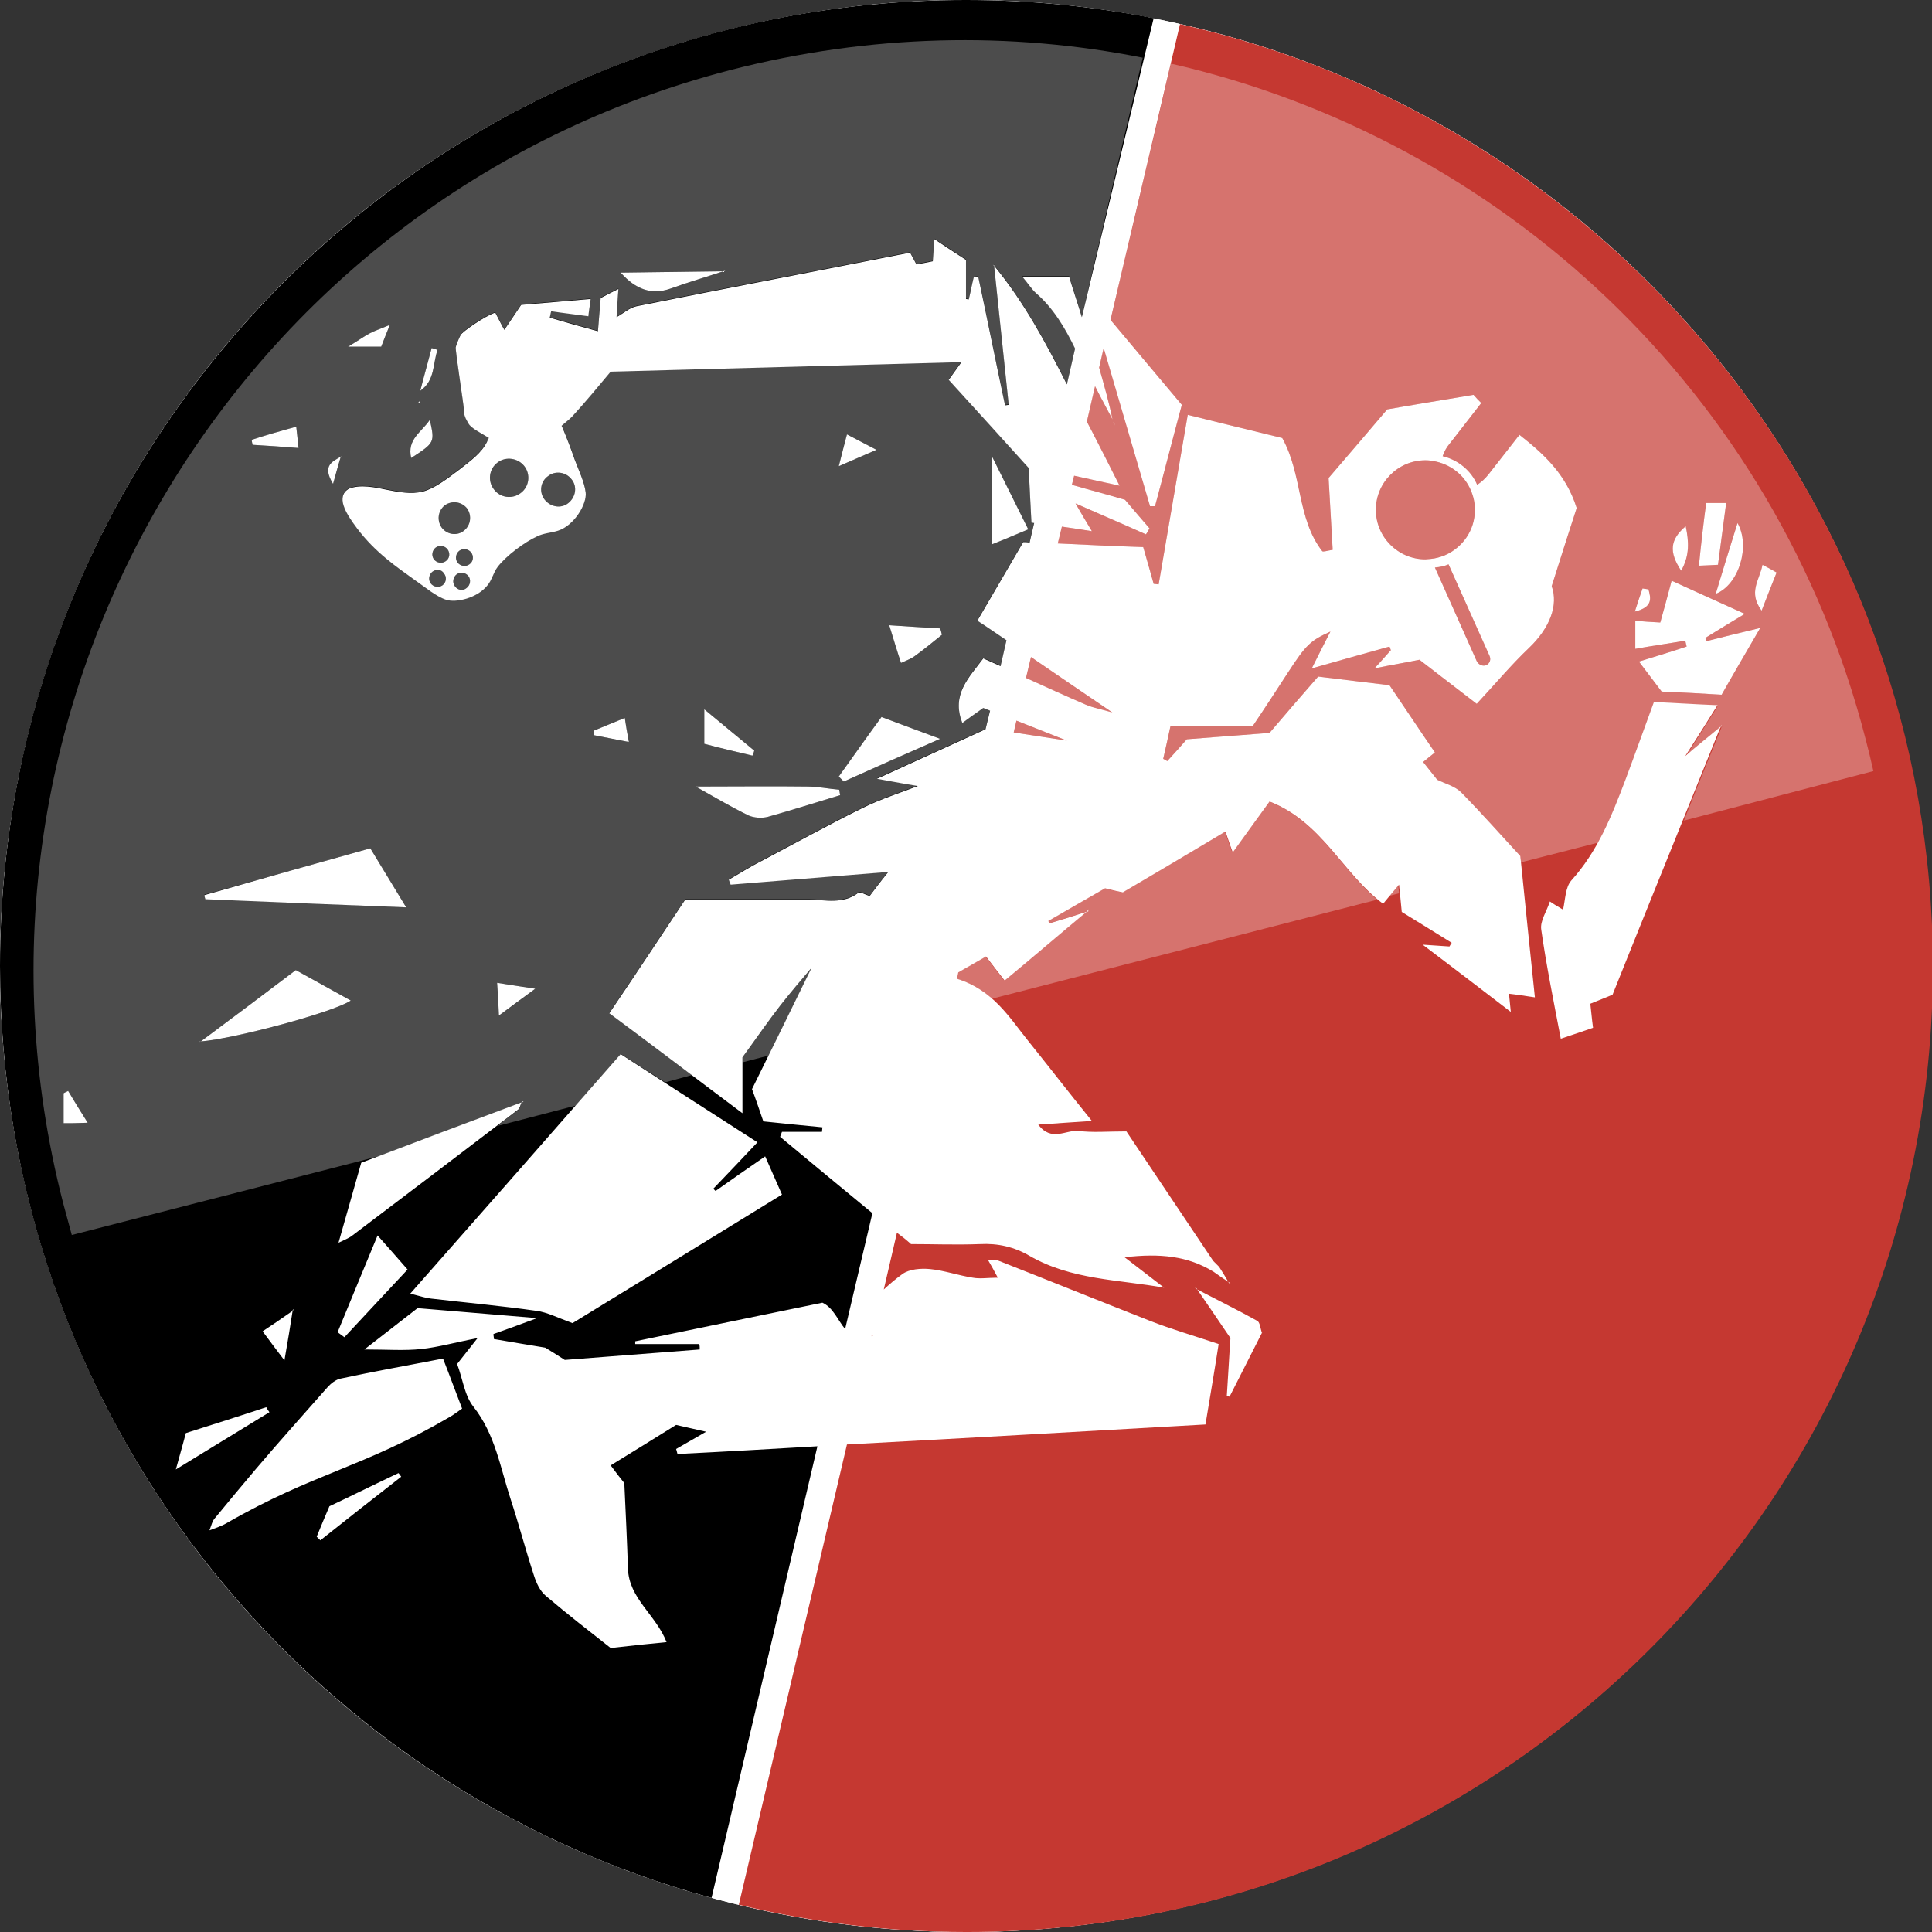 <svg id="Logo_icon" xmlns="http://www.w3.org/2000/svg" viewBox="0 0 425.2 425.2" width="2500" height="2500"><rect x="0" y="0" width="425.2" height="425.2" fill="#333333" stroke="none"/><style>.st0{fill:#fff}.st1{fill:#c53831}.st2{opacity:.3;fill:#fff}</style><g id="black_red"><ellipse transform="rotate(-45.001 212.597 212.602)" class="st0" cx="212.6" cy="212.6" rx="212.6" ry="212.6"/><ellipse transform="rotate(-45.001 212.597 212.602)" class="st0" cx="212.6" cy="212.6" rx="212.6" ry="212.6"/><path class="st1" d="M192.1 294c-.1-.1-.1-.2-.2-.2l-.1.3c.1-.1.2-.1.3-.1z"/><path class="st1" d="M259.7 5.3l-15.3 65.1c5.2 6.2 10.3 12.3 15.7 18.7-2 7.4-3.9 14.9-5.9 22.3h-1.1l-10.2-34.8-1 4.3c1.1 3.9 2.2 7.7 3 11.7.1.2.2.3.3.5.1.1.1.3.1.4.1.2.1.1 0 0 .1.2 0 .1 0 0-.1-.1-.1-.2-.2-.3 0-.2-.1-.4-.1-.6-1.3-2.5-2.7-5-4-7.6l-1.8 7.8c.4.7.7 1.4 1.1 2.1 1.9 3.7 3.8 7.4 6.1 12-3.6-.8-6.8-1.5-10-2.2l-.5 2c3.8 1.1 7.7 2.1 11.7 3.3 1.6 1.9 3.5 4.1 5.4 6.3-.3.4-.5.9-.8 1.3-4.9-2.2-9.8-4.3-15.5-6.8 1.2 2.1 2.1 3.6 3.6 6.1-2.4-.4-4.5-.7-6.6-1l-.9 3.7c6.3.3 12.5.6 18.8.8.9 3.1 1.6 5.6 2.3 8.1.4 0 .7.1 1.1.1 2.1-12.2 4.2-24.5 6.4-37.3 7.3 1.8 14.2 3.5 20.8 5.1 4.5 8.1 3.2 17.7 8.8 24.9.2.2 1.1-.1 2.3-.3-.3-5.2-.6-10.3-.9-15.8 4.2-4.9 8.5-9.9 12.9-15.1 6.2-1.1 12.5-2.1 19-3.2.5.6 1.1 1.2 1.7 1.8l-7 9c-.7.8-1.2 1.8-1.5 2.7 3.4.8 6.3 3.2 7.6 6.3.9-.6 1.7-1.3 2.5-2.3l6.8-8.7c5.2 4.1 10.2 8.5 12.6 16.1-1.4 4.3-3.2 9.9-5.5 17.2 1.5 4.2-.4 9.2-5 13.6-3.9 3.7-7.4 7.9-11.5 12.3-4.2-3.2-8.3-6.4-12.6-9.7-2.9.6-6 1.1-9.9 1.9 1.5-1.6 2.5-2.8 3.6-4-.1-.3-.2-.6-.3-.8-5.4 1.5-10.8 3-17.1 4.8 1.6-3.2 2.8-5.6 4.1-8.1-4.4 2-5.3 2.8-9.4 9.1-2.4 3.7-4.8 7.4-7.7 11.7h-18.1c-.6 2.8-1.1 5-1.6 7.2.3.2.6.3.9.5 1.4-1.5 2.7-3 4.3-4.8 5.6-.4 11.3-.9 18.2-1.4 3.4-4 7.2-8.4 10.7-12.4 5.8.7 10.6 1.3 15.7 1.9 3.2 4.7 6.5 9.7 10 14.8-.9.7-1.6 1.3-2.6 2.1 1 1.3 2.1 2.6 3.1 3.9 1.8.9 3.9 1.4 5.3 2.8 4.7 4.8 9.2 9.9 13 14 1.1 10.8 2.1 20.7 3.2 31.1-2-.3-3.9-.6-5.7-.8.1.9.2 1.9.4 4-6.5-5-12.4-9.5-19.4-14.8 2.9.2 4.4.3 5.9.4.2-.3.3-.6.5-.8-3.7-2.3-7.4-4.6-11-6.8-.2-2.2-.4-4.1-.6-6-1.1 1.3-2.2 2.6-3.5 4.2-8.8-6.5-13.4-18-25-22.5-2.7 3.7-5.2 7.2-8.1 11.2-.5-1.4-.9-2.5-1.6-4.6-7.5 4.5-14.8 8.8-22.6 13.4-1-.2-2.3-.5-3.9-.9-4 2.3-8.2 4.7-12.5 7.2.1.2.2.3.3.5 2.7-.8 5.3-1.6 8-2.5.1-.1.2-.2.3-.2.1-.1.2-.3.3-.4-.1.2-.1.4-.1.5-.1 0-.3.1-.4.1-5.9 4.9-11.7 9.9-18 15.1-1.4-1.8-2.6-3.3-4.1-5.3-1.7 1-3.5 2-6.1 3.5l-.3 1.4c8 2.5 11.5 8.5 15.7 13.7 4.5 5.6 8.9 11.3 14 17.6-4.2.3-7.7.5-11.8.8 2.9 3.9 6.1 1.1 8.9 1.4 3.1.4 6.4.1 10.5.1 6.2 9.3 12.7 18.9 19.1 28.5l1.3 1.3c.7 1.1 1.4 2.2 2 3.3.1.1.2.1.3.2l.2.2-.3-.1c-.1-.1-.1-.2-.2-.3-1.1-.7-2.2-1.5-3.2-2.2-5.7-3.5-11.8-4.1-19.6-3.2 3.5 2.7 6.1 4.7 8.7 6.7-10-1.8-20.4-1.7-29.6-7-3.4-2-7-2.8-10.9-2.6-5.2.2-10.4 0-15.2 0-1-.9-2-1.7-3.1-2.5l-2.9 12.5c1.3-1.2 2.7-2.4 4.1-3.4 1.5-1.1 4.1-1.3 6.1-1.1 3.1.3 6.2 1.4 9.4 1.9 1.6.3 3.3 0 5.5 0-.9-1.7-1.4-2.6-2.1-3.8 1 0 1.6-.2 2.1 0 11.2 4.4 22.3 8.9 33.5 13.3 4.6 1.8 9.4 3.2 15.1 5.1-.8 5.2-1.8 11.1-2.9 17.7-26.4 1.5-52.7 3-78.9 4.4l-23.8 101.3c16.1 3.9 32.9 6 50.2 6 117.4 0 212.6-95.2 212.6-212.6-.2-101.2-70.9-185.9-165.7-207.3zm10.9 302.1c-.2-.1-.4-.2-.6-.2.3-4.3.5-8.5.8-12.7-2.5-3.7-4.9-7.2-7.3-10.7-.1-.1-.2-.1-.3-.2l-.2-.3.3.2c.1.1.1.2.2.3 4.4 2.3 8.9 4.5 13.2 6.9.6.3.7 1.7 1 2.6l.1-.1c-2.4 4.7-4.8 9.5-7.2 14.2zm107-176.7c1.7-5.6 3.1-10.2 4.8-15.6 2.9 5.1.3 13.6-4.8 15.6zm-2.1-20h4.4c-.6 4.6-1.2 9-1.8 13.6-1.4.1-2.3.1-4.2.2.5-5 1-9.3 1.6-13.8zm-4.5 5.1c.7 3.4.9 6.4-1 9.8-2.8-4.2-2.4-6.9 1-9.8zm-9.5 13.7c.4.1.8.1 1.3.2.5 1.9 1.1 3.9-3 4.9.7-2.2 1.2-3.7 1.7-5.1zm17.2 30.4c-5.1 12.7-10.3 25.4-15.4 38.1-2.8 6.9-5.5 13.7-8.4 20.9-1.3.6-3 1.2-4.9 2 .2 1.6.3 3.1.6 5.3-2 .7-4.1 1.4-7.1 2.4-1.6-8.4-3.2-16.2-4.3-24-.3-1.9 1.2-4 1.9-6.2 1.3.9 2.1 1.3 2.9 1.8.5-2.2.5-4.9 1.8-6.4 5.8-6.4 8.9-14.2 11.9-22.1 2.1-5.6 4.1-11.2 6.3-17.2 4.6.2 8.9.5 14 .7-2.7 4.3-4.9 7.8-7.1 11.2 2.5-2.2 5.2-4.3 7.8-6.5 0-.1.1-.2.1-.3l.1.1c0 .1-.1.1-.2.2zm.2-7c-4.6-.3-8.8-.5-13.2-.7-1.5-2-3.1-4.1-5-6.6 3.9-1.2 7.2-2.2 10.5-3.3-.1-.4-.2-.8-.3-1.3-3.5.6-7.1 1.1-11 1.8v-6.2c1.9.2 3.6.3 5.5.4.8-2.9 1.6-5.7 2.5-9.2 5.3 2.4 10.3 4.7 16.1 7.3-3.5 2.1-6.1 3.7-8.7 5.3.1.2.2.4.3.7 3.6-.9 7.1-1.8 11.8-2.9-3.2 5.5-5.9 10.1-8.5 14.7zm9-28.6c1.5.8 2.1 1.1 3.1 1.7-1.1 2.7-2 5.1-3.3 8.4-3-4.1-.5-6.6.2-10.1z"/><path class="st1" d="M234.8 163c-3.7-1.5-7.4-2.9-11.1-4.4l-.6 2.6 11.7 1.8zM244.8 156.8c-5.9-4-11.9-8.1-17.9-12.2l-1.1 4.6c4.4 2 8.8 4 13.2 5.9 1.9.8 3.9 1.1 5.8 1.7zM316.1 101.6c-.8-.2-1.6-.3-2.4-.3-6 0-10.9 4.9-10.9 10.9s4.9 10.9 10.9 10.9c.4 0 .8-.1 1.2-.1 1.1-.1 2.1-.4 3.1-.8 3.9-1.7 6.6-5.5 6.6-10 0-1.5-.3-2.9-.9-4.3-1.3-3.1-4.1-5.5-7.6-6.3zM315.8 124.9l9.2 20.6c.4.8 1.3 1.2 2.1.9.8-.4 1.1-1.3.7-2.1l-9-20.1c-.9.4-1.9.6-3 .7z"/><path d="M102.1 116.8c1.5-1.2 1.8-3.3.7-4.9-1.2-1.5-3.3-1.8-4.9-.7-1.5 1.2-1.8 3.3-.7 4.9 1.2 1.6 3.4 1.9 4.9.7z"/><path d="M179.9 318.3c-10.3.6-20.6 1.2-30.8 1.7-.1-.4-.2-.8-.3-1.1 1.8-1 3.6-2.1 6.6-3.8-3.2-.7-5.2-1.2-6.6-1.5-5.1 3.2-9.7 6-14.4 8.9 1.1 1.5 2.1 2.8 3 3.9.3 6.4.6 12.6.8 18.8.2 6.6 6.1 10.1 8.5 16.2-4.1.4-8 .8-12.3 1.3-4.7-3.7-9.6-7.5-14.3-11.5-1.3-1.1-2.1-2.9-2.6-4.5-1.8-5.5-3.3-11.2-5.1-16.7-2.3-7-3.4-14.3-8.2-20.4-2-2.5-2.4-6.3-3.6-9.4 1.4-1.8 2.6-3.3 4.5-5.7-4.8.9-8.6 2-12.4 2.4-3.7.4-7.4.1-12.5.1 4.6-3.6 8-6.2 11.7-9.1 8.3.7 16.6 1.4 26.3 2.2-4 1.5-6.8 2.5-9.6 3.5 0 .4.1.7.1 1.1 3.5.6 7 1.2 11.3 1.9 1 .6 2.6 1.6 4.3 2.7 9.9-.8 19.8-1.5 29.7-2.3 0-.4 0-.8-.1-1.2h-14.1v-.6c13.9-2.9 27.7-5.7 41.2-8.5 2.4 1.1 3.4 3.9 5 5.8l6-25.5c-6.9-5.7-13.6-11.2-20.3-16.8.1-.4.3-.8.4-1.1h8.8c0-.3.1-.7.1-1-4.1-.4-8.3-.8-13-1.3-.9-2.6-1.8-5.3-2.5-7.1 4.7-9.5 8.9-18.1 13.1-26.7-2.3 2.7-4.6 5.4-6.8 8.2-2.8 3.6-5.4 7.4-8.4 11.5V245c-9.9-7.4-19.3-14.6-29.3-22 5.9-8.7 11.5-17.2 16.7-25h27.1c3.7 0 7.6 1.1 11-1.5.4-.3 1.5.4 2.5.7 1-1.3 2-2.7 4.1-5.3-12.4 1-23.5 1.9-34.7 2.8-.1-.4-.3-.7-.4-1.1 2.3-1.3 4.6-2.8 7-4 7.4-3.9 14.8-8 22.3-11.7 4.2-2.1 8.7-3.5 12.3-4.9-1.7-.3-4.7-.8-9-1.6 8.8-4 16.4-7.5 23.9-10.9l1-4.1-1.5-.6c-1.7 1.2-3.1 2.2-4.6 3.3-2.5-6.3 1.5-10 4.6-14.2 1.3.6 2.5 1.1 3.8 1.7l1.3-5.7c-2.1-1.4-4.2-2.9-6.4-4.3 3.5-6 6.7-11.5 10.1-17.3.5 0 .9 0 1.4.1l1-4.3c-.2 0-.4-.1-.6-.1-.2-4-.4-7.5-.6-12-5.5-6.1-11.5-12.7-17.6-19.4.8-1.1 1.6-2.2 2.8-3.9-26 .7-51.1 1.4-77.2 2.1-2.5 3-5.4 6.5-8.5 9.9-.6.6-1.5 1.3-2.3 2 0 .1.1.1.1.2 1.1 2.6 2 5 2.8 7.3.8 2.1 2.2 5.1 2.4 7.2.3 2.4-2.4 7.2-6.1 8.4-1.6.5-3 .5-4.5 1.2-2.9 1.3-7 4.4-8.8 6.8-.9 1.2-1.2 2.8-2.2 4-2.3 2.9-7 3.9-9.1 3.2-2.2-.7-4.8-2.9-6.7-4.2-4.3-3.1-8.9-6.2-12.9-11.5-2.1-2.8-4.6-6.5-2.3-8.4l.4-.3c2.5-1.1 6.1-.3 8.5.2 2.5.5 5.3 1 7.8.4s5.4-2.8 7.9-4.7c2.7-2.1 5.1-3.8 6.3-6.3.1-.3.2-.6.4-.8-1.5-1-3.9-2.1-4.5-3.2-.7-1.2-1-1.8-1-3 0-.9-1.9-12.9-1.8-13.8.1-.5.8-2.2 1.1-2.7.4-.7 5.2-4.1 7.6-4.9.7 1.3 1.2 2.4 2 3.8 1.2-1.8 2.2-3.3 3.7-5.5 4.6-.4 9.7-.8 15.3-1.3-.2 1.7-.4 2.6-.5 3.8-2.9-.4-5.6-.7-8.2-1.1-.1.5-.2.9-.3 1.4 3.3 1 6.6 1.9 10.6 3 .2-2.7.4-4.8.6-7.3.9-.5 2.1-1.1 3.9-2-.2 2.6-.3 4.5-.4 6.2 1.6-.9 2.9-2.1 4.4-2.4 20-4 40-7.8 60.2-11.8.4.7.8 1.5 1.4 2.6 1.1-.2 2.2-.4 3.6-.7.1-1.5.2-2.8.3-4.9 2.5 1.7 4.7 3.1 7 4.6v8.6c.2 0 .4.1.6.1.4-1.6.7-3.3 1.1-4.9.3 0 .7-.1 1-.1 2 9.4 3.9 18.9 5.9 28.3.3 0 .6-.1.8-.1-1.1-10.2-2.1-20.3-3.2-30.5 0-.1-.1-.1-.1-.2l-.2-.1h.3v.2c6.6 8 11.4 17 16 26.1l1.8-7.9c-2.2-4.5-4.7-8.8-8.6-12.2-1-.9-1.7-2.1-3-3.6h10.3c.9 3 1.9 5.9 2.8 8.9L253.9 4c-13.3-2.6-27.2-4-41.3-4C95.2 0 0 95.2 0 212.6c0 98 66.3 180.5 156.6 205.1l23.3-99.4zm38.4-217.9c3 6 5.3 10.7 8 16.1-2.7 1.1-4.9 2.1-8 3.3v-19.4zm-11.4 37.9c.2.5.3 1 .4 1.4-2 1.6-3.9 3.2-6 4.7-.8.6-1.7.9-3 1.5-.9-2.7-1.6-5.1-2.6-8.3 4.3.3 7.8.5 11.2.7zm-20.5-42.7c2.1 1.1 3.8 2 6.5 3.4-3.2 1.4-5.1 2.2-8.3 3.6.7-2.8 1.2-4.7 1.8-7zm7.6 62.2c4.5 1.7 8.1 3 12.9 4.8-7.8 3.4-14.5 6.4-21.2 9.4l-1.1-1.1c3.1-4.3 6.1-8.6 9.4-13.1zm-39-1.7c4.1 3.4 7.6 6.3 11 9.1-.1.4-.2.7-.4 1.1-3.4-.8-6.8-1.6-10.6-2.6v-7.6zm22.6 17c2.4 0 4.7.5 7.1.7.1.4.1.8.2 1.2-5.3 1.6-10.6 3.3-16 4.8-1.3.3-2.9.2-4.1-.3-3.9-1.9-7.6-4.1-11.7-6.4 8.7 0 16.6-.1 24.5 0zM159.2 59.7c.1 0 .2-.1.3-.1l.1.1h-.4c-3.9 1.3-7.7 2.4-11.6 3.8-4.2 1.5-7.7.2-11-3.5l22.6-.3zM95 76.6c.4.1.9.3 1.3.4-1.1 3.1-.5 6.7-3.8 9 .8-3.2 1.7-6.3 2.5-9.4zm-2.8 11.8c.1 0 .1-.1.2-.1 0 .1 0 .2-.1.3l-.3.1.2-.3zm2.4 4c1.1 5 1.1 5-4.1 8.4-1-4.1 2.3-5.7 4.1-8.4zm-13.3-19c1.1-.6 2.4-1 4.5-1.9-.9 2.2-1.4 3.5-1.9 4.8h-7.3c2.2-1.3 3.4-2.2 4.7-2.9zm-5.5 220.9c-.5-.4-1-.7-1.5-1.1 2.8-6.8 5.6-13.6 8.8-21.3 2.5 2.8 4.4 5 6.6 7.5-4.8 5.1-9.3 10-13.9 14.9zm54.9-133.5c2.1-.9 4.2-1.7 6.8-2.8.3 1.9.5 3.2.9 5.3-2.9-.6-5.3-1-7.7-1.5v-1zm5.9 71.2c10.2 6.6 19.8 12.8 30.1 19.4-3.5 3.7-6.6 7-9.7 10.2.2.2.3.4.5.5 3.4-2.4 6.8-4.8 10.9-7.6 1.2 2.7 2.3 5.2 3.7 8.4-15.8 9.7-31.4 19.3-46.1 28.3-3.3-1.2-5.6-2.4-7.9-2.7-7.7-1.1-15.5-1.8-23.2-2.7-1.1-.1-2.3-.5-4.6-1.1 15.7-17.8 30.8-35 46.3-52.7zm-18.8-14.4c-2.9 2.1-5 3.7-8 5.9-.1-2.7-.2-4.5-.4-7.2 3.1.5 5.2.8 8.4 1.3zm-3 25c0-.1.1-.1.1-.2h.4c.2-.1.1-.1 0 0 .1 0 .2 0 0 0-.1 0-.2.1-.3.2-.1-.1-.2-.1-.2 0-.3.6-.4 1.4-.9 1.7-12.2 9.3-24.4 18.6-36.6 27.8-.6.4-1.3.7-2.8 1.4 1.8-6.2 3.3-11.7 5-17.6 11.6-4.4 23.5-8.9 35.3-13.3zM75 100.5v-.1h.3-.2s0 .1-.1.1c-.5 1.7-1 3.4-1.7 6-2.5-4.1-.1-4.9 1.7-6zm-9.8-6.6c.2 1.6.3 2.9.5 4.7-3.6-.3-6.9-.5-10.1-.7-.1-.4-.2-.8-.2-1.1 3-1 6.2-1.9 9.8-2.9zm16.3 92.8c2.7 4.4 4.9 8.1 7.9 13-15.6-.6-29.9-1.2-44.2-1.8-.1-.3-.2-.6-.2-.9 11.9-3.4 23.9-6.8 36.5-10.3zm-37.3 42.5c7-5.2 13.9-10.4 20.9-15.7 4.3 2.4 8.1 4.5 12.1 6.7-3.6 2.5-25.5 8.4-33 9-.1 0-.1.1-.2.1l-.1-.1h.3zm20.5 58.9l-.2.3-.1.1c-.5 3.2-1 6.4-1.8 10.9-1.9-2.5-3.1-4.1-4.8-6.4 1.8-1.2 4.2-2.8 6.6-4.5v-.2l.3-.2zM14 247.2v-6.6c.3-.2.6-.3 1-.5 1.2 2 2.4 4 4.3 7-2.5.1-3.8.1-5.3.1zm26.9 68.2c6.3-2 12-3.8 17.7-5.7.2.4.4.7.7 1.1-6.9 4.2-13.7 8.4-20.6 12.6.7-2.6 1.5-5.3 2.2-8zM70.5 339l-.8-.8c.9-2.2 1.8-4.4 2.8-6.7 5.1-2.4 10.1-4.9 15.2-7.3.2.2.4.5.6.8-5.9 4.6-11.9 9.3-17.8 14zm28.4-27.1c-19.2 11.2-29.7 12.2-49 23.3-1.2.7-2.5 1.1-3.8 1.6.4-1 .6-2.1 1.3-2.8 5.8-7 3.1-3.8 9-10.8 5.1-6 10.4-11.9 15.6-17.8.8-.9 1.9-1.8 3-2 7.4-1.6 14.8-2.9 22.5-4.4 1.5 3.8 2.8 7.4 4.2 11-1 .7-1.9 1.4-2.8 1.9z"/><path d="M98.5 120.9c-.6-.8-1.8-1-2.6-.4s-1 1.8-.4 2.6 1.8 1 2.6.4c.9-.6 1-1.8.4-2.6zM109.5 101.8c-1.9 1.4-2.2 4.1-.8 5.9 1.4 1.9 4.1 2.2 5.9.8 1.9-1.4 2.2-4.1.8-5.9-1.4-1.8-4.1-2.2-5.9-.8zM119.9 110c1.3 1.6 3.6 2 5.2.7s2-3.6.7-5.2c-1.2-1.6-3.6-2-5.2-.7-1.7 1.2-2 3.6-.7 5.2zM95.2 125.8c-.8.6-1 1.8-.4 2.6s1.8 1 2.6.4 1-1.8.3-2.6c-.5-.9-1.7-1-2.5-.4zM102.7 129.4c.8-.6 1-1.8.4-2.6s-1.8-1-2.6-.4-1 1.8-.4 2.6c.6.9 1.8 1.1 2.6.4zM103.7 121.6c-.6-.8-1.8-1-2.6-.4s-1 1.8-.4 2.6 1.8 1 2.6.4c.9-.6 1-1.8.4-2.6z"/><g><path class="st2" d="M412.3 169.7c-.5-2.3-1.1-4.7-1.7-7C390.8 85.9 330 30.5 257.7 14l-13.3 56.4c5.2 6.2 10.3 12.3 15.7 18.7-2 7.4-3.9 14.9-5.9 22.3h-1.1l-10.2-34.8-1 4.3c1.1 3.9 2.2 7.7 3 11.7.1.2.2.3.3.5.1.1.1.3.1.4.1.2.1.1 0 0 .1.2 0 .1 0 0-.1-.1-.1-.2-.2-.3 0-.2-.1-.4-.1-.6-1.3-2.5-2.7-5-4-7.6l-1.8 7.8c.4.7.7 1.4 1.1 2.1 1.9 3.7 3.8 7.4 6.1 12-3.6-.8-6.8-1.5-10-2.2l-.5 2c3.8 1.1 7.7 2.1 11.7 3.3 1.6 1.9 3.5 4.1 5.4 6.3-.3.4-.5.9-.8 1.3-4.9-2.2-9.8-4.3-15.5-6.8 1.2 2.1 2.1 3.6 3.6 6.1-2.4-.4-4.5-.7-6.6-1l-.9 3.7c6.3.3 12.5.6 18.8.8.9 3.1 1.6 5.6 2.3 8.1.4 0 .7.1 1.1.1 2.1-12.2 4.2-24.5 6.4-37.3 7.3 1.8 14.2 3.5 20.8 5.1 4.5 8.1 3.2 17.7 8.8 24.9.2.2 1.1-.1 2.3-.3-.3-5.2-.6-10.3-.9-15.8 4.2-4.9 8.5-9.9 12.9-15.1 6.2-1.1 12.5-2.1 19-3.2.5.6 1.1 1.2 1.7 1.8l-7 9c-.7.8-1.2 1.8-1.5 2.7 3.4.8 6.3 3.2 7.6 6.3.9-.6 1.7-1.3 2.5-2.3l6.8-8.7c5.2 4.1 10.2 8.5 12.6 16.1-1.4 4.3-3.2 9.9-5.5 17.2 1.5 4.2-.4 9.2-5 13.6-3.9 3.7-7.4 7.9-11.5 12.3-4.2-3.2-8.3-6.4-12.6-9.7-2.9.6-6 1.1-9.9 1.9 1.5-1.6 2.5-2.8 3.6-4-.1-.3-.2-.6-.3-.8-5.4 1.5-10.8 3-17.1 4.8 1.6-3.2 2.8-5.6 4.1-8.1-4.4 2-5.3 2.8-9.4 9.1-2.4 3.7-4.8 7.4-7.7 11.7h-18.1c-.6 2.8-1.1 5-1.6 7.2.3.2.6.3.9.5 1.4-1.5 2.7-3 4.3-4.8 5.6-.4 11.3-.9 18.2-1.4 3.4-4 7.2-8.4 10.7-12.4 5.8.7 10.6 1.3 15.7 1.9 3.2 4.7 6.5 9.7 10 14.8-.9.7-1.6 1.3-2.6 2.1 1 1.3 2.1 2.6 3.1 3.9 1.8.9 3.9 1.4 5.3 2.8 4.7 4.8 9.2 9.9 13 14 .1.5.1.9.1 1.4l17.2-4.4c2.4-4.3 4.2-9 5.9-13.6 2.1-5.6 4.1-11.2 6.3-17.2 4.6.2 8.9.5 14 .7-2.7 4.3-4.9 7.8-7.1 11.2 2.6-2.2 5.3-4.3 7.9-6.5 0-.1.1-.2.1-.3l.1.1-.2.2c-2.8 6.9-5.6 13.7-8.3 20.6l41.7-10.9zm-24.4-45.4c1.5.8 2.1 1.1 3.1 1.7-1.1 2.7-2 5.1-3.3 8.4-3-4.1-.5-6.6.2-10.1zm-10.3 6.4c1.7-5.6 3.1-10.2 4.8-15.6 2.9 5.1.3 13.6-4.8 15.6zm-2.1-20h4.4c-.6 4.6-1.2 9-1.8 13.6-1.4.1-2.3.1-4.2.2.5-5 1-9.3 1.6-13.8zm-4.5 5.1c.7 3.4.9 6.4-1 9.8-2.8-4.2-2.4-6.9 1-9.8zm-9.5 13.7c.4.1.8.1 1.3.2.5 1.9 1.1 3.9-3 4.9.7-2.2 1.2-3.7 1.7-5.1zm17.4 23.4c-4.6-.3-8.8-.5-13.2-.7-1.5-2-3.1-4.1-5-6.6 3.9-1.2 7.2-2.2 10.5-3.3-.1-.4-.2-.8-.3-1.3-3.5.6-7.1 1.1-11 1.8v-6.2c1.9.2 3.6.3 5.5.4.8-2.9 1.6-5.7 2.5-9.2 5.3 2.4 10.3 4.7 16.1 7.3-3.5 2.1-6.1 3.7-8.7 5.3.1.2.2.4.3.7 3.6-.9 7.1-1.8 11.8-2.9-3.2 5.5-5.9 10.1-8.5 14.7zM152.3 236.6c-6-4.5-12-9.1-18.2-13.7 5.9-8.7 11.5-17.2 16.7-25h27.1c3.7 0 7.6 1.1 11-1.5.4-.3 1.5.4 2.5.7 1-1.3 2-2.7 4.1-5.3-12.4 1-23.5 1.9-34.7 2.8-.1-.4-.3-.7-.4-1.1 2.3-1.3 4.6-2.8 7-4 7.4-3.9 14.8-8 22.3-11.7 4.2-2.1 8.7-3.5 12.3-4.9-1.7-.3-4.7-.8-9-1.6 8.8-4 16.4-7.5 23.9-10.9l1-4.1-1.5-.6c-1.7 1.2-3.1 2.2-4.6 3.3-2.5-6.3 1.5-10 4.6-14.2 1.3.6 2.5 1.1 3.8 1.7l1.3-5.7c-2.1-1.4-4.2-2.9-6.4-4.3 3.5-6 6.7-11.5 10.1-17.3.5 0 .9 0 1.4.1l1-4.3c-.2 0-.4-.1-.6-.1-.2-4-.4-7.5-.6-12-5.5-6.1-11.5-12.7-17.6-19.4.8-1.1 1.6-2.2 2.8-3.9-26 .7-51.1 1.4-77.2 2.1-2.5 3-5.4 6.5-8.5 9.9-.6.6-1.5 1.3-2.3 2 0 .1.1.1.1.2 1.1 2.6 2 5 2.8 7.3.8 2.1 2.2 5.1 2.4 7.2.3 2.4-2.4 7.2-6.1 8.4-1.6.5-3 .5-4.5 1.2-2.9 1.3-7 4.4-8.8 6.8-.9 1.2-1.2 2.8-2.2 4-2.3 2.9-7 3.9-9.1 3.2-2.2-.7-4.8-2.9-6.7-4.2-4.3-3.1-8.9-6.2-12.9-11.5-2.1-2.8-4.6-6.5-2.3-8.4l.4-.3c2.5-1.1 6.1-.3 8.5.2 2.5.5 5.3 1 7.8.4s5.4-2.8 7.9-4.7c2.7-2.1 5.1-3.8 6.3-6.3.1-.3.2-.6.4-.8-1.5-1-3.9-2.1-4.5-3.2-.7-1.2-1-1.8-1-3 0-.9-1.9-12.9-1.8-13.8.1-.5.8-2.2 1.1-2.7.4-.7 5.2-4.1 7.6-4.9.7 1.3 1.2 2.4 2 3.8 1.2-1.8 2.2-3.3 3.7-5.5 4.6-.4 9.7-.8 15.3-1.3-.2 1.7-.4 2.6-.5 3.8-2.9-.4-5.6-.7-8.2-1.1-.1.5-.2.9-.3 1.4 3.3 1 6.6 1.9 10.6 3 .2-2.7.4-4.8.6-7.3.9-.5 2.1-1.1 3.9-2-.2 2.6-.3 4.5-.4 6.2 1.6-.9 2.9-2.1 4.4-2.4 20-4 40-7.8 60.2-11.8.4.7.8 1.5 1.4 2.6 1.1-.2 2.2-.4 3.6-.7.1-1.5.2-2.8.3-4.9 2.5 1.7 4.7 3.1 7 4.6v8.6c.2 0 .4.1.6.1.4-1.6.7-3.3 1.1-4.9.3 0 .7-.1 1-.1 2 9.4 3.9 18.9 5.9 28.3.3 0 .6-.1.8-.1-1.1-10.2-2.1-20.3-3.2-30.5 0-.1-.1-.1-.1-.2l-.2-.1h.3v.2c6.6 8 11.4 17 16 26.1l1.8-7.9c-2.2-4.5-4.7-8.8-8.6-12.2-1-.9-1.7-2.1-3-3.6h10.3c.9 3 1.9 5.9 2.8 8.9l13.4-57c-29.1-5.8-60-5.2-90.7 2.7C51.6 43.6-14.3 155.3 13.9 264.8c.6 2.3 1.3 4.7 1.9 7l67.8-17.4c10.4-3.9 20.8-7.8 31.2-11.8 0-.1.1-.1.1-.2h.4c.2-.1.1-.1 0 0 .1 0 .2 0 0 0-.1 0-.2.1-.3.2-.1 0-.1 0-.2.1-.3.6-.4 1.4-.9 1.7-1.5 1.1-3 2.2-4.4 3.4l17.3-4.5c3.3-3.7 6.6-7.5 9.9-11.3 3.3 2.1 6.5 4.2 9.7 6.2l5.9-1.6zm66-136.2c3 6 5.3 10.7 8 16.1-2.7 1.1-4.9 2.1-8 3.3v-19.4zm-11.4 37.9c.2.5.3 1 .4 1.4-2 1.6-3.9 3.2-6 4.7-.8.6-1.7.9-3 1.5-.9-2.7-1.6-5.1-2.6-8.3 4.3.3 7.8.5 11.2.7zm-20.5-42.7c2.1 1.1 3.8 2 6.5 3.4-3.2 1.4-5.1 2.2-8.3 3.6.7-2.8 1.2-4.7 1.8-7zm7.6 62.2c4.5 1.7 8.1 3 12.9 4.8-7.8 3.4-14.5 6.4-21.2 9.4l-1.1-1.1c3.1-4.3 6.1-8.6 9.4-13.1zm-39-1.7c4.1 3.4 7.6 6.3 11 9.1-.1.4-.2.7-.4 1.1-3.4-.8-6.8-1.6-10.6-2.6v-7.6zm22.6 17c2.4 0 4.7.5 7.1.7.1.4.1.8.2 1.2-5.3 1.6-10.6 3.3-16 4.8-1.3.3-2.9.2-4.1-.3-3.9-1.9-7.6-4.1-11.7-6.4 8.7 0 16.6-.1 24.5 0zM159.2 59.7c.1 0 .2-.1.3-.1l.1.1h-.4c-3.9 1.3-7.7 2.4-11.6 3.8-4.2 1.5-7.7.2-11-3.5l22.6-.3zM95 76.6c.4.1.9.3 1.3.4-1.1 3.1-.5 6.7-3.8 9 .8-3.2 1.7-6.3 2.5-9.4zm-2.8 11.8c.1 0 .1-.1.2-.1 0 .1 0 .2-.1.3l-.3.1.2-.3zm2.4 4c1.1 5 1.1 5-4.1 8.4-1-4.1 2.3-5.7 4.1-8.4zm-13.3-19c1.1-.6 2.4-1 4.5-1.9-.9 2.2-1.4 3.5-1.9 4.8h-7.3c2.2-1.3 3.4-2.2 4.7-2.9zM75 100.5v-.1h.3-.2s0 .1-.1.1c-.5 1.7-1 3.4-1.7 6-2.5-4.1-.1-4.9 1.7-6zm-9.8-6.6c.2 1.6.3 2.9.5 4.7-3.6-.3-6.9-.5-10.1-.7-.1-.4-.2-.8-.2-1.1 3-1 6.2-1.9 9.8-2.9zM14 247.2v-6.6c.3-.2.6-.3 1-.5 1.2 2 2.4 4 4.3 7-2.5.1-3.8.1-5.3.1zm30.2-18c-.1 0-.1.1-.2.1l-.1-.1h.3c7-5.2 13.9-10.4 20.9-15.7 4.3 2.4 8.1 4.5 12.1 6.7-3.6 2.5-25.5 8.4-33 9zm1-31.4c-.1-.3-.2-.6-.2-.9 12-3.3 23.9-6.7 36.5-10.2 2.7 4.4 4.9 8.1 7.9 13-15.6-.7-29.9-1.3-44.2-1.9zm64.6 25.7c-.1-2.7-.2-4.5-.4-7.2 3.1.5 5.2.8 8.4 1.3-2.9 2.2-5 3.7-8 5.9zm20.9-62.7c2.1-.9 4.2-1.7 6.8-2.8.3 1.9.5 3.2.9 5.3-2.9-.6-5.3-1-7.7-1.5v-1z"/><path class="st2" d="M119.9 110c1.3 1.6 3.6 2 5.2.7s2-3.6.7-5.2c-1.2-1.6-3.6-2-5.2-.7-1.7 1.2-2 3.6-.7 5.2zM98.5 120.9c-.6-.8-1.8-1-2.6-.4s-1 1.8-.4 2.6 1.8 1 2.6.4c.9-.6 1-1.8.4-2.6zM95.2 125.8c-.8.6-1 1.8-.4 2.6s1.8 1 2.6.4 1-1.8.3-2.6c-.5-.9-1.7-1-2.5-.4zM109.5 101.8c-1.9 1.4-2.2 4.1-.8 5.9 1.4 1.9 4.1 2.2 5.9.8 1.9-1.4 2.2-4.1.8-5.9-1.4-1.8-4.1-2.2-5.9-.8zM315.8 124.9l9.2 20.6c.4.8 1.3 1.2 2.1.9.8-.4 1.1-1.3.7-2.1l-9-20.1c-.9.4-1.9.6-3 .7zM316.1 101.6c-.8-.2-1.6-.3-2.4-.3-6 0-10.9 4.9-10.9 10.9s4.9 10.9 10.9 10.9c.4 0 .8-.1 1.2-.1 1.1-.1 2.1-.4 3.1-.8 3.9-1.7 6.6-5.5 6.6-10 0-1.5-.3-2.9-.9-4.3-1.3-3.1-4.1-5.5-7.6-6.3zM102.7 129.4c.8-.6 1-1.8.4-2.6s-1.8-1-2.6-.4-1 1.8-.4 2.6c.6.9 1.8 1.1 2.6.4zM234.8 163c-3.7-1.5-7.4-2.9-11.1-4.4l-.6 2.6 11.7 1.8zM305.6 197.2l2.3-.6c-.1-.7-.1-1.3-.2-2-.7.8-1.4 1.7-2.1 2.6zM102.1 116.8c1.5-1.2 1.8-3.3.7-4.9-1.2-1.5-3.3-1.8-4.9-.7-1.5 1.2-1.8 3.3-.7 4.9 1.2 1.6 3.4 1.9 4.9.7zM279.3 176.4c-2.7 3.7-5.2 7.2-8.1 11.2-.5-1.4-.9-2.5-1.6-4.6-7.5 4.5-14.8 8.8-22.6 13.4-1-.2-2.3-.5-3.9-.9-4 2.3-8.2 4.7-12.5 7.2.1.2.2.3.3.5 2.7-.8 5.3-1.6 8-2.5.1-.1.2-.2.3-.2.1-.1.2-.3.3-.4-.1.2-.1.4-.1.5-.1 0-.3.1-.4.1-5.9 4.9-11.7 9.9-18 15.1-1.4-1.8-2.6-3.3-4.1-5.3-1.7 1-3.5 2-6.1 3.5l-.3 1.4c3.2 1 5.7 2.5 7.8 4.4l84.8-21.8c-8.1-6.8-12.8-17.4-23.8-21.6zM171.8 221.2c-2.8 3.6-5.4 7.4-8.4 11.5v1.1l5.8-1.5c3.3-6.7 6.4-13 9.4-19.3-2.3 2.7-4.6 5.4-6.8 8.2zM103.7 121.6c-.6-.8-1.8-1-2.6-.4s-1 1.8-.4 2.6 1.8 1 2.6.4c.9-.6 1-1.8.4-2.6zM244.8 156.8c-5.9-4-11.9-8.1-17.9-12.2l-1.1 4.6c4.4 2 8.8 4 13.2 5.9 1.9.8 3.9 1.1 5.8 1.7z"/></g></g></svg>